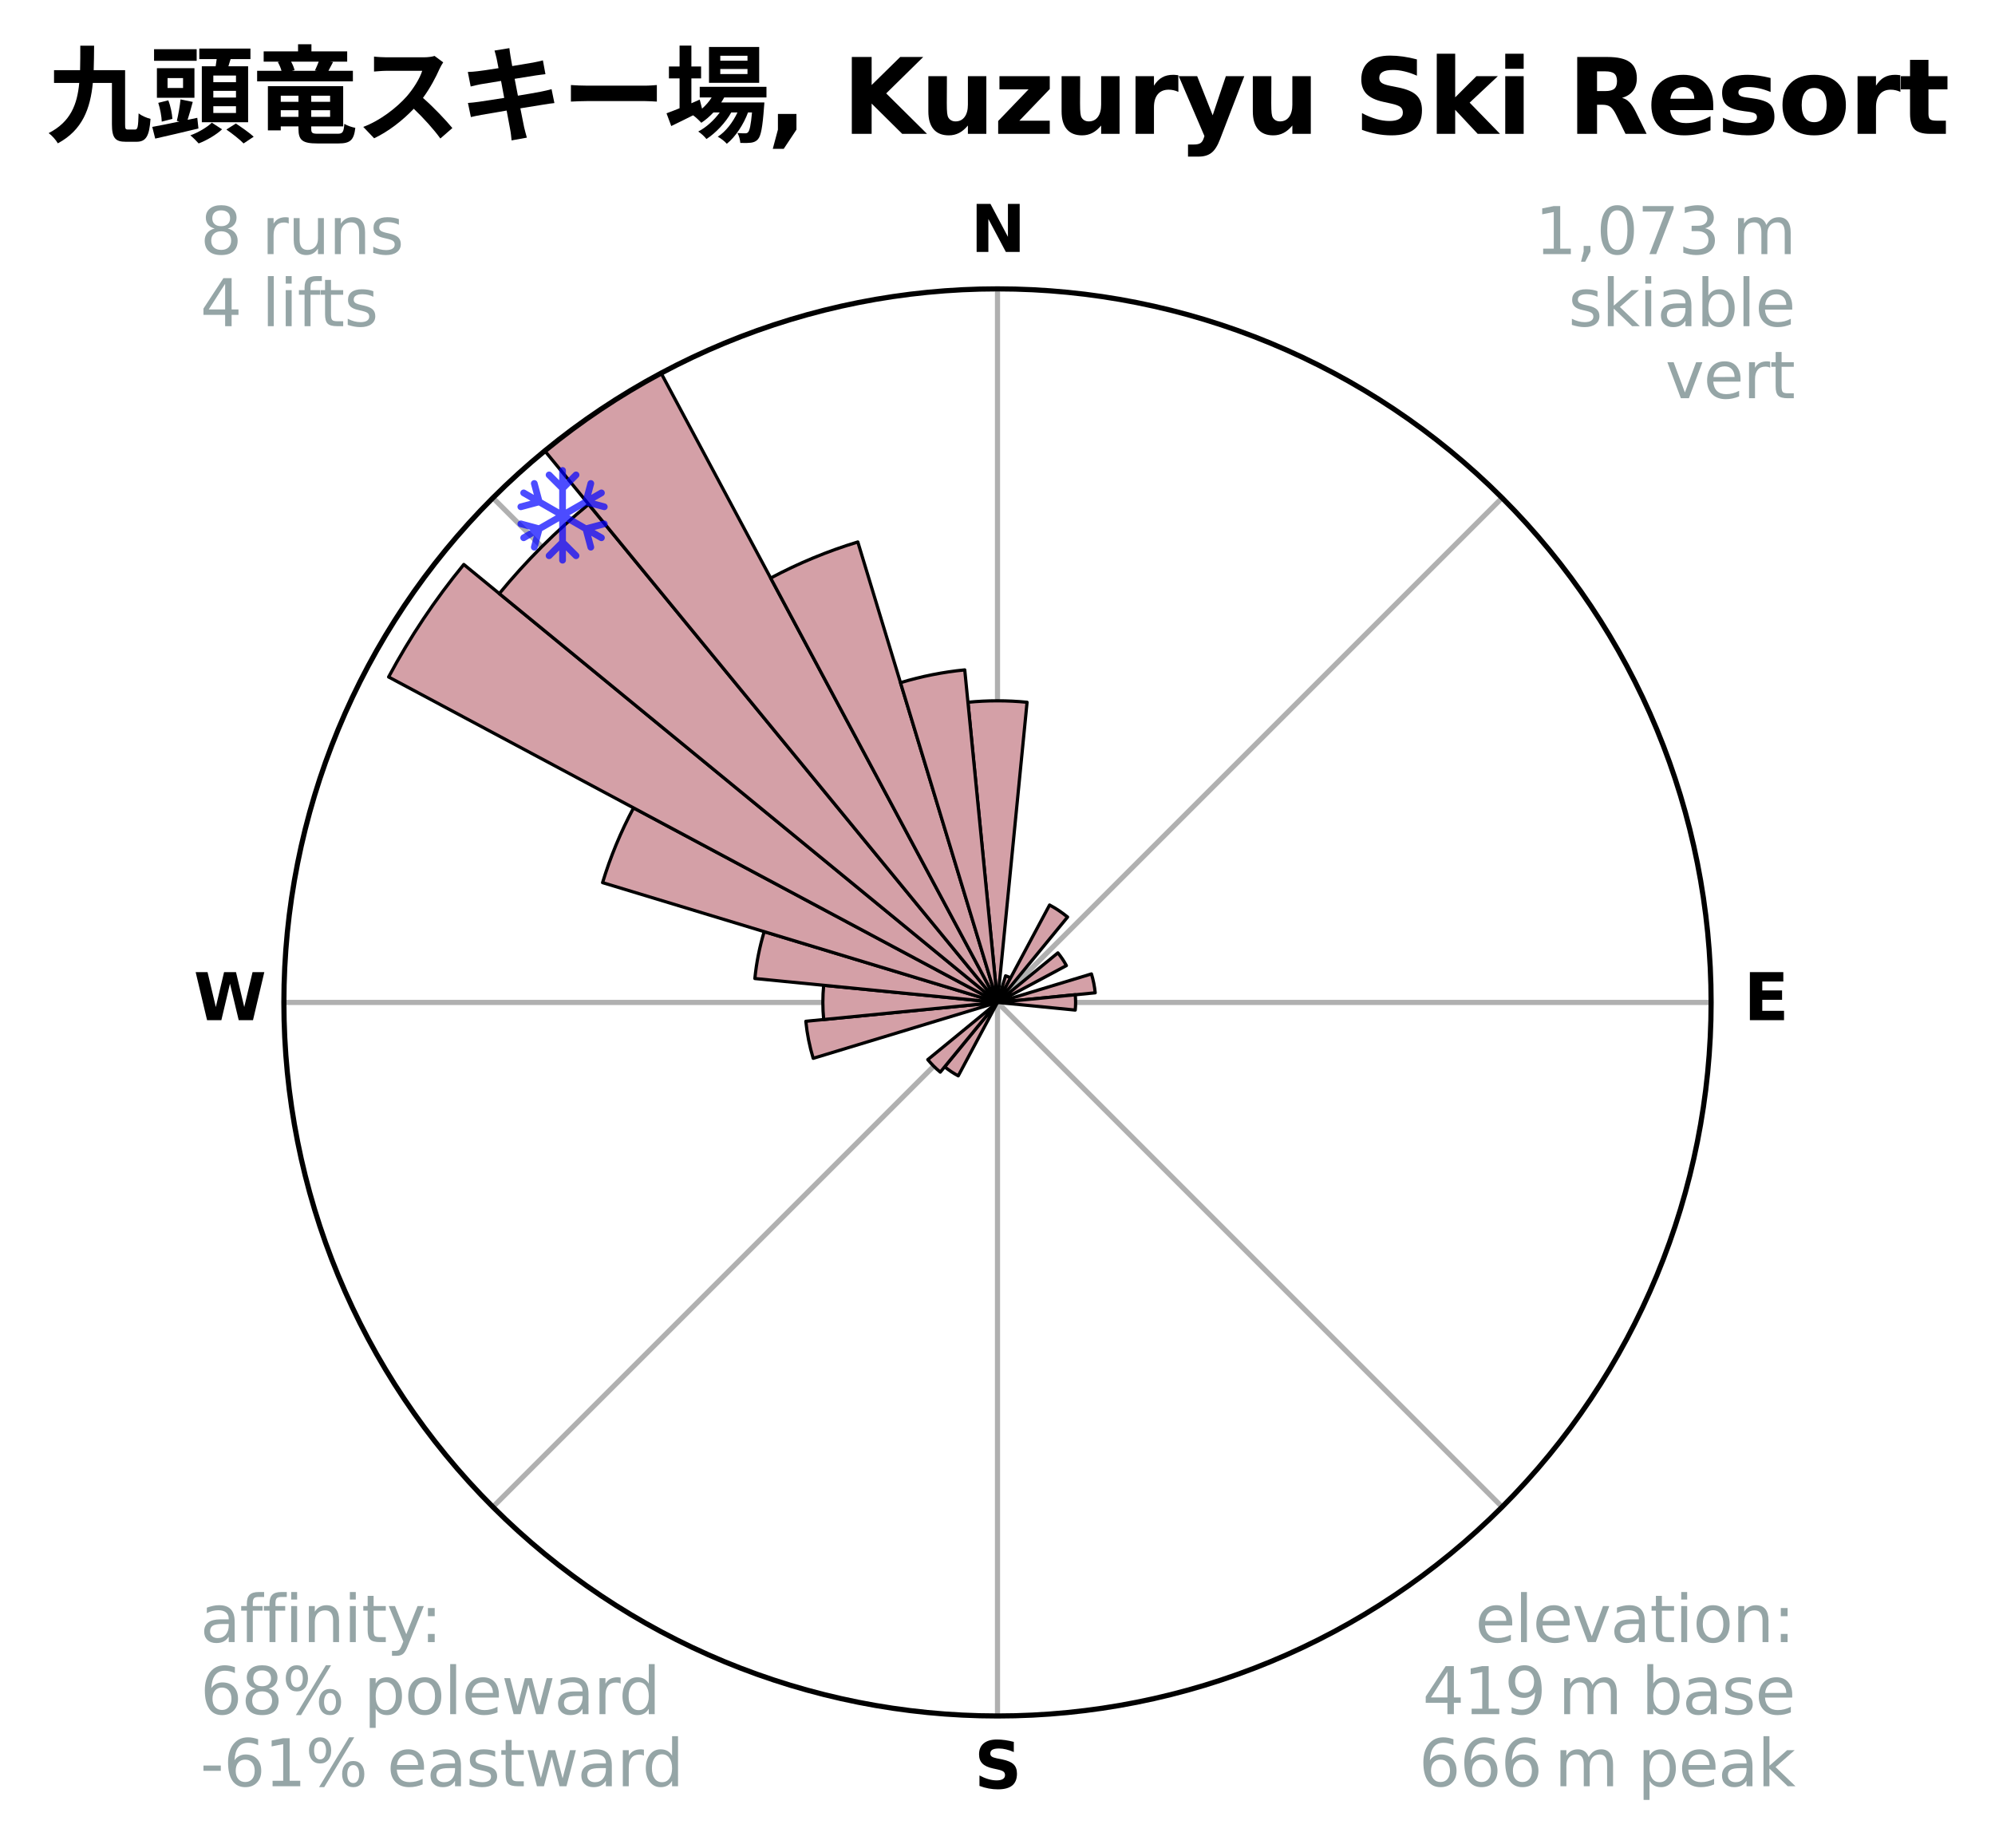 <?xml version="1.0" encoding="utf-8" standalone="no"?>
<!DOCTYPE svg PUBLIC "-//W3C//DTD SVG 1.1//EN"
  "http://www.w3.org/Graphics/SVG/1.1/DTD/svg11.dtd">
<svg xmlns:xlink="http://www.w3.org/1999/xlink" width="309.98pt" height="287.187pt" viewBox="0 0 309.98 287.187" xmlns="http://www.w3.org/2000/svg" version="1.1">
 <title>Ski Rose for 九頭竜スキー場, Kuzuryu Ski Resort</title>
 <defs>
  <style type="text/css">*{stroke-linejoin: round; stroke-linecap: butt}</style>
 </defs>
 <g id="figure_1">
  <g id="patch_1">
   <path d="M 0 287.187 
L 309.98 287.187 
L 309.98 0 
L 0 0 
z
" style="fill: #ffffff"/>
  </g>
  <g id="axes_1">
   <g id="patch_2">
    <path d="M 265.87 155.768 
C 265.87 141.207 263.002 126.788 257.43 113.336 
C 251.858 99.884 243.69 87.66 233.394 77.364 
C 223.098 67.068 210.874 58.9 197.422 53.328 
C 183.97 47.756 169.551 44.888 154.99 44.888 
C 140.429 44.888 126.01 47.756 112.558 53.328 
C 99.106 58.9 86.882 67.068 76.586 77.364 
C 66.29 87.66 58.122 99.884 52.55 113.336 
C 46.978 126.788 44.11 141.207 44.11 155.768 
C 44.11 170.329 46.978 184.748 52.55 198.2 
C 58.122 211.652 66.29 223.876 76.586 234.172 
C 86.882 244.468 99.106 252.636 112.558 258.208 
C 126.01 263.78 140.429 266.648 154.99 266.648 
C 169.551 266.648 183.97 263.78 197.422 258.208 
C 210.874 252.636 223.098 244.468 233.394 234.172 
C 243.69 223.876 251.858 211.652 257.43 198.2 
C 263.002 184.748 265.87 170.329 265.87 155.768 
M 154.99 155.768 
C 154.99 155.768 154.99 155.768 154.99 155.768 
C 154.99 155.768 154.99 155.768 154.99 155.768 
C 154.99 155.768 154.99 155.768 154.99 155.768 
C 154.99 155.768 154.99 155.768 154.99 155.768 
C 154.99 155.768 154.99 155.768 154.99 155.768 
C 154.99 155.768 154.99 155.768 154.99 155.768 
C 154.99 155.768 154.99 155.768 154.99 155.768 
C 154.99 155.768 154.99 155.768 154.99 155.768 
C 154.99 155.768 154.99 155.768 154.99 155.768 
C 154.99 155.768 154.99 155.768 154.99 155.768 
C 154.99 155.768 154.99 155.768 154.99 155.768 
C 154.99 155.768 154.99 155.768 154.99 155.768 
C 154.99 155.768 154.99 155.768 154.99 155.768 
C 154.99 155.768 154.99 155.768 154.99 155.768 
C 154.99 155.768 154.99 155.768 154.99 155.768 
C 154.99 155.768 154.99 155.768 154.99 155.768 
z
" style="fill: #ffffff"/>
   </g>
   <g id="matplotlib.axis_1">
    <g id="xtick_1">
     <g id="line2d_1">
      <path d="M 154.99 155.768 
L 154.99 44.888 
" clip-path="url(#p61e5fbc667)" style="fill: none; stroke: #b0b0b0; stroke-width: 0.8; stroke-linecap: square"/>
     </g>
     <g id="text_1">
      <!-- N -->
      <g transform="translate(150.806 39.147) scale(0.1 -0.1)">
       <defs>
        <path id="DejaVuSans-Bold-4e" d="M 588 4666 
L 1931 4666 
L 3628 1466 
L 3628 4666 
L 4769 4666 
L 4769 0 
L 3425 0 
L 1728 3200 
L 1728 0 
L 588 0 
L 588 4666 
z
" transform="scale(0.016)"/>
       </defs>
       <use xlink:href="#DejaVuSans-Bold-4e"/>
      </g>
     </g>
    </g>
    <g id="xtick_2">
     <g id="line2d_2">
      <path d="M 154.99 155.768 
L 233.394 77.364 
" clip-path="url(#p61e5fbc667)" style="fill: none; stroke: #b0b0b0; stroke-width: 0.8; stroke-linecap: square"/>
     </g>
    </g>
    <g id="xtick_3">
     <g id="line2d_3">
      <path d="M 154.99 155.768 
L 265.87 155.768 
" clip-path="url(#p61e5fbc667)" style="fill: none; stroke: #b0b0b0; stroke-width: 0.8; stroke-linecap: square"/>
     </g>
     <g id="text_2">
      <!-- E -->
      <g transform="translate(270.954 158.527) scale(0.1 -0.1)">
       <defs>
        <path id="DejaVuSans-Bold-45" d="M 588 4666 
L 3834 4666 
L 3834 3756 
L 1791 3756 
L 1791 2888 
L 3713 2888 
L 3713 1978 
L 1791 1978 
L 1791 909 
L 3903 909 
L 3903 0 
L 588 0 
L 588 4666 
z
" transform="scale(0.016)"/>
       </defs>
       <use xlink:href="#DejaVuSans-Bold-45"/>
      </g>
     </g>
    </g>
    <g id="xtick_4">
     <g id="line2d_4">
      <path d="M 154.99 155.768 
L 233.394 234.172 
" clip-path="url(#p61e5fbc667)" style="fill: none; stroke: #b0b0b0; stroke-width: 0.8; stroke-linecap: square"/>
     </g>
    </g>
    <g id="xtick_5">
     <g id="line2d_5">
      <path d="M 154.99 155.768 
L 154.99 266.648 
" clip-path="url(#p61e5fbc667)" style="fill: none; stroke: #b0b0b0; stroke-width: 0.8; stroke-linecap: square"/>
     </g>
     <g id="text_3">
      <!-- S -->
      <g transform="translate(151.389 277.907) scale(0.1 -0.1)">
       <defs>
        <path id="DejaVuSans-Bold-53" d="M 3834 4519 
L 3834 3531 
Q 3450 3703 3084 3790 
Q 2719 3878 2394 3878 
Q 1963 3878 1756 3759 
Q 1550 3641 1550 3391 
Q 1550 3203 1689 3098 
Q 1828 2994 2194 2919 
L 2706 2816 
Q 3484 2659 3812 2340 
Q 4141 2022 4141 1434 
Q 4141 663 3683 286 
Q 3225 -91 2284 -91 
Q 1841 -91 1394 -6 
Q 947 78 500 244 
L 500 1259 
Q 947 1022 1364 901 
Q 1781 781 2169 781 
Q 2563 781 2772 912 
Q 2981 1044 2981 1288 
Q 2981 1506 2839 1625 
Q 2697 1744 2272 1838 
L 1806 1941 
Q 1106 2091 782 2419 
Q 459 2747 459 3303 
Q 459 4000 909 4375 
Q 1359 4750 2203 4750 
Q 2588 4750 2994 4692 
Q 3400 4634 3834 4519 
z
" transform="scale(0.016)"/>
       </defs>
       <use xlink:href="#DejaVuSans-Bold-53"/>
      </g>
     </g>
    </g>
    <g id="xtick_6">
     <g id="line2d_6">
      <path d="M 154.99 155.768 
L 76.586 234.172 
" clip-path="url(#p61e5fbc667)" style="fill: none; stroke: #b0b0b0; stroke-width: 0.8; stroke-linecap: square"/>
     </g>
    </g>
    <g id="xtick_7">
     <g id="line2d_7">
      <path d="M 154.99 155.768 
L 44.11 155.768 
" clip-path="url(#p61e5fbc667)" style="fill: none; stroke: #b0b0b0; stroke-width: 0.8; stroke-linecap: square"/>
     </g>
     <g id="text_4">
      <!-- W -->
      <g transform="translate(30.095 158.527) scale(0.1 -0.1)">
       <defs>
        <path id="DejaVuSans-Bold-57" d="M 191 4666 
L 1344 4666 
L 2150 1275 
L 2950 4666 
L 4109 4666 
L 4909 1275 
L 5716 4666 
L 6859 4666 
L 5759 0 
L 4372 0 
L 3525 3547 
L 2688 0 
L 1300 0 
L 191 4666 
z
" transform="scale(0.016)"/>
       </defs>
       <use xlink:href="#DejaVuSans-Bold-57"/>
      </g>
     </g>
    </g>
    <g id="xtick_8">
     <g id="line2d_8">
      <path d="M 154.99 155.768 
L 76.586 77.364 
" clip-path="url(#p61e5fbc667)" style="fill: none; stroke: #b0b0b0; stroke-width: 0.8; stroke-linecap: square"/>
     </g>
    </g>
   </g>
   <g id="matplotlib.axis_2"/>
   <g id="patch_3">
    <path d="M 154.99 155.768 
C 154.99 155.768 154.99 155.768 154.99 155.768 
C 154.99 155.768 154.99 155.768 154.99 155.768 
L 159.584 109.127 
C 158.057 108.976 156.524 108.901 154.99 108.901 
C 153.456 108.901 151.923 108.976 150.396 109.127 
z
" clip-path="url(#p61e5fbc667)" style="fill: #d4a0a7; stroke: #000000; stroke-width: 0.5; stroke-linejoin: miter"/>
   </g>
   <g id="patch_4">
    <path d="M 154.99 155.768 
C 154.99 155.768 154.99 155.768 154.99 155.768 
C 154.99 155.768 154.99 155.768 154.99 155.768 
L 154.99 155.768 
C 154.99 155.768 154.99 155.768 154.99 155.768 
C 154.99 155.768 154.99 155.768 154.99 155.768 
z
" clip-path="url(#p61e5fbc667)" style="fill: #d4a0a7; stroke: #000000; stroke-width: 0.5; stroke-linejoin: miter"/>
   </g>
   <g id="patch_5">
    <path d="M 154.99 155.768 
C 154.99 155.768 154.99 155.768 154.99 155.768 
C 154.99 155.768 154.99 155.768 154.99 155.768 
L 157.026 151.959 
C 156.901 151.892 156.774 151.832 156.643 151.778 
C 156.512 151.723 156.379 151.676 156.244 151.635 
z
" clip-path="url(#p61e5fbc667)" style="fill: #d4a0a7; stroke: #000000; stroke-width: 0.5; stroke-linejoin: miter"/>
   </g>
   <g id="patch_6">
    <path d="M 154.99 155.768 
C 154.99 155.768 154.99 155.768 154.99 155.768 
C 154.99 155.768 154.99 155.768 154.99 155.768 
L 165.878 142.501 
C 165.444 142.144 164.992 141.81 164.525 141.497 
C 164.058 141.185 163.576 140.896 163.081 140.632 
z
" clip-path="url(#p61e5fbc667)" style="fill: #d4a0a7; stroke: #000000; stroke-width: 0.5; stroke-linejoin: miter"/>
   </g>
   <g id="patch_7">
    <path d="M 154.99 155.768 
C 154.99 155.768 154.99 155.768 154.99 155.768 
C 154.99 155.768 154.99 155.768 154.99 155.768 
L 154.99 155.768 
C 154.99 155.768 154.99 155.768 154.99 155.768 
C 154.99 155.768 154.99 155.768 154.99 155.768 
z
" clip-path="url(#p61e5fbc667)" style="fill: #d4a0a7; stroke: #000000; stroke-width: 0.5; stroke-linejoin: miter"/>
   </g>
   <g id="patch_8">
    <path d="M 154.99 155.768 
C 154.99 155.768 154.99 155.768 154.99 155.768 
C 154.99 155.768 154.99 155.768 154.99 155.768 
L 165.693 150.047 
C 165.506 149.697 165.301 149.356 165.081 149.026 
C 164.86 148.695 164.623 148.376 164.371 148.069 
z
" clip-path="url(#p61e5fbc667)" style="fill: #d4a0a7; stroke: #000000; stroke-width: 0.5; stroke-linejoin: miter"/>
   </g>
   <g id="patch_9">
    <path d="M 154.99 155.768 
C 154.99 155.768 154.99 155.768 154.99 155.768 
C 154.99 155.768 154.99 155.768 154.99 155.768 
L 154.99 155.768 
C 154.99 155.768 154.99 155.768 154.99 155.768 
C 154.99 155.768 154.99 155.768 154.99 155.768 
z
" clip-path="url(#p61e5fbc667)" style="fill: #d4a0a7; stroke: #000000; stroke-width: 0.5; stroke-linejoin: miter"/>
   </g>
   <g id="patch_10">
    <path d="M 154.99 155.768 
C 154.99 155.768 154.99 155.768 154.99 155.768 
C 154.99 155.768 154.99 155.768 154.99 155.768 
L 170.171 154.273 
C 170.122 153.776 170.049 153.282 169.952 152.792 
C 169.854 152.302 169.733 151.818 169.588 151.34 
z
" clip-path="url(#p61e5fbc667)" style="fill: #d4a0a7; stroke: #000000; stroke-width: 0.5; stroke-linejoin: miter"/>
   </g>
   <g id="patch_11">
    <path d="M 154.99 155.768 
C 154.99 155.768 154.99 155.768 154.99 155.768 
C 154.99 155.768 154.99 155.768 154.99 155.768 
L 167.068 156.958 
C 167.107 156.562 167.126 156.165 167.126 155.768 
C 167.126 155.371 167.107 154.974 167.068 154.578 
z
" clip-path="url(#p61e5fbc667)" style="fill: #d4a0a7; stroke: #000000; stroke-width: 0.5; stroke-linejoin: miter"/>
   </g>
   <g id="patch_12">
    <path d="M 154.99 155.768 
C 154.99 155.768 154.99 155.768 154.99 155.768 
C 154.99 155.768 154.99 155.768 154.99 155.768 
L 154.99 155.768 
C 154.99 155.768 154.99 155.768 154.99 155.768 
C 154.99 155.768 154.99 155.768 154.99 155.768 
z
" clip-path="url(#p61e5fbc667)" style="fill: #d4a0a7; stroke: #000000; stroke-width: 0.5; stroke-linejoin: miter"/>
   </g>
   <g id="patch_13">
    <path d="M 154.99 155.768 
C 154.99 155.768 154.99 155.768 154.99 155.768 
C 154.99 155.768 154.99 155.768 154.99 155.768 
L 154.99 155.768 
C 154.99 155.768 154.99 155.768 154.99 155.768 
C 154.99 155.768 154.99 155.768 154.99 155.768 
z
" clip-path="url(#p61e5fbc667)" style="fill: #d4a0a7; stroke: #000000; stroke-width: 0.5; stroke-linejoin: miter"/>
   </g>
   <g id="patch_14">
    <path d="M 154.99 155.768 
C 154.99 155.768 154.99 155.768 154.99 155.768 
C 154.99 155.768 154.99 155.768 154.99 155.768 
L 154.99 155.768 
C 154.99 155.768 154.99 155.768 154.99 155.768 
C 154.99 155.768 154.99 155.768 154.99 155.768 
z
" clip-path="url(#p61e5fbc667)" style="fill: #d4a0a7; stroke: #000000; stroke-width: 0.5; stroke-linejoin: miter"/>
   </g>
   <g id="patch_15">
    <path d="M 154.99 155.768 
C 154.99 155.768 154.99 155.768 154.99 155.768 
C 154.99 155.768 154.99 155.768 154.99 155.768 
L 154.99 155.768 
C 154.99 155.768 154.99 155.768 154.99 155.768 
C 154.99 155.768 154.99 155.768 154.99 155.768 
z
" clip-path="url(#p61e5fbc667)" style="fill: #d4a0a7; stroke: #000000; stroke-width: 0.5; stroke-linejoin: miter"/>
   </g>
   <g id="patch_16">
    <path d="M 154.99 155.768 
C 154.99 155.768 154.99 155.768 154.99 155.768 
C 154.99 155.768 154.99 155.768 154.99 155.768 
L 154.99 155.768 
C 154.99 155.768 154.99 155.768 154.99 155.768 
C 154.99 155.768 154.99 155.768 154.99 155.768 
z
" clip-path="url(#p61e5fbc667)" style="fill: #d4a0a7; stroke: #000000; stroke-width: 0.5; stroke-linejoin: miter"/>
   </g>
   <g id="patch_17">
    <path d="M 154.99 155.768 
C 154.99 155.768 154.99 155.768 154.99 155.768 
C 154.99 155.768 154.99 155.768 154.99 155.768 
L 154.99 155.768 
C 154.99 155.768 154.99 155.768 154.99 155.768 
C 154.99 155.768 154.99 155.768 154.99 155.768 
z
" clip-path="url(#p61e5fbc667)" style="fill: #d4a0a7; stroke: #000000; stroke-width: 0.5; stroke-linejoin: miter"/>
   </g>
   <g id="patch_18">
    <path d="M 154.99 155.768 
C 154.99 155.768 154.99 155.768 154.99 155.768 
C 154.99 155.768 154.99 155.768 154.99 155.768 
L 154.99 155.768 
C 154.99 155.768 154.99 155.768 154.99 155.768 
C 154.99 155.768 154.99 155.768 154.99 155.768 
z
" clip-path="url(#p61e5fbc667)" style="fill: #d4a0a7; stroke: #000000; stroke-width: 0.5; stroke-linejoin: miter"/>
   </g>
   <g id="patch_19">
    <path d="M 154.99 155.768 
C 154.99 155.768 154.99 155.768 154.99 155.768 
C 154.99 155.768 154.99 155.768 154.99 155.768 
L 154.99 155.768 
C 154.99 155.768 154.99 155.768 154.99 155.768 
C 154.99 155.768 154.99 155.768 154.99 155.768 
z
" clip-path="url(#p61e5fbc667)" style="fill: #d4a0a7; stroke: #000000; stroke-width: 0.5; stroke-linejoin: miter"/>
   </g>
   <g id="patch_20">
    <path d="M 154.99 155.768 
C 154.99 155.768 154.99 155.768 154.99 155.768 
C 154.99 155.768 154.99 155.768 154.99 155.768 
L 154.99 155.768 
C 154.99 155.768 154.99 155.768 154.99 155.768 
C 154.99 155.768 154.99 155.768 154.99 155.768 
z
" clip-path="url(#p61e5fbc667)" style="fill: #d4a0a7; stroke: #000000; stroke-width: 0.5; stroke-linejoin: miter"/>
   </g>
   <g id="patch_21">
    <path d="M 154.99 155.768 
C 154.99 155.768 154.99 155.768 154.99 155.768 
C 154.99 155.768 154.99 155.768 154.99 155.768 
L 154.99 155.768 
C 154.99 155.768 154.99 155.768 154.99 155.768 
C 154.99 155.768 154.99 155.768 154.99 155.768 
z
" clip-path="url(#p61e5fbc667)" style="fill: #d4a0a7; stroke: #000000; stroke-width: 0.5; stroke-linejoin: miter"/>
   </g>
   <g id="patch_22">
    <path d="M 154.99 155.768 
C 154.99 155.768 154.99 155.768 154.99 155.768 
C 154.99 155.768 154.99 155.768 154.99 155.768 
L 146.782 165.77 
C 147.109 166.039 147.449 166.291 147.802 166.526 
C 148.154 166.762 148.517 166.979 148.891 167.179 
z
" clip-path="url(#p61e5fbc667)" style="fill: #d4a0a7; stroke: #000000; stroke-width: 0.5; stroke-linejoin: miter"/>
   </g>
   <g id="patch_23">
    <path d="M 154.99 155.768 
C 154.99 155.768 154.99 155.768 154.99 155.768 
C 154.99 155.768 154.99 155.768 154.99 155.768 
L 144.157 164.658 
C 144.448 165.013 144.757 165.353 145.081 165.677 
C 145.405 166.001 145.745 166.31 146.1 166.601 
z
" clip-path="url(#p61e5fbc667)" style="fill: #d4a0a7; stroke: #000000; stroke-width: 0.5; stroke-linejoin: miter"/>
   </g>
   <g id="patch_24">
    <path d="M 154.99 155.768 
C 154.99 155.768 154.99 155.768 154.99 155.768 
C 154.99 155.768 154.99 155.768 154.99 155.768 
L 154.99 155.768 
C 154.99 155.768 154.99 155.768 154.99 155.768 
C 154.99 155.768 154.99 155.768 154.99 155.768 
z
" clip-path="url(#p61e5fbc667)" style="fill: #d4a0a7; stroke: #000000; stroke-width: 0.5; stroke-linejoin: miter"/>
   </g>
   <g id="patch_25">
    <path d="M 154.99 155.768 
C 154.99 155.768 154.99 155.768 154.99 155.768 
C 154.99 155.768 154.99 155.768 154.99 155.768 
L 154.99 155.768 
C 154.99 155.768 154.99 155.768 154.99 155.768 
C 154.99 155.768 154.99 155.768 154.99 155.768 
z
" clip-path="url(#p61e5fbc667)" style="fill: #d4a0a7; stroke: #000000; stroke-width: 0.5; stroke-linejoin: miter"/>
   </g>
   <g id="patch_26">
    <path d="M 154.99 155.768 
C 154.99 155.768 154.99 155.768 154.99 155.768 
C 154.99 155.768 154.99 155.768 154.99 155.768 
L 125.209 158.701 
C 125.305 159.676 125.449 160.645 125.64 161.606 
C 125.831 162.567 126.069 163.517 126.354 164.455 
z
" clip-path="url(#p61e5fbc667)" style="fill: #d4a0a7; stroke: #000000; stroke-width: 0.5; stroke-linejoin: miter"/>
   </g>
   <g id="patch_27">
    <path d="M 154.99 155.768 
C 154.99 155.768 154.99 155.768 154.99 155.768 
C 154.99 155.768 154.99 155.768 154.99 155.768 
L 127.984 153.108 
C 127.896 153.992 127.853 154.88 127.853 155.768 
C 127.853 156.656 127.896 157.544 127.984 158.428 
z
" clip-path="url(#p61e5fbc667)" style="fill: #d4a0a7; stroke: #000000; stroke-width: 0.5; stroke-linejoin: miter"/>
   </g>
   <g id="patch_28">
    <path d="M 154.99 155.768 
C 154.99 155.768 154.99 155.768 154.99 155.768 
C 154.99 155.768 154.99 155.768 154.99 155.768 
L 118.739 144.771 
C 118.379 145.958 118.078 147.161 117.836 148.378 
C 117.594 149.594 117.412 150.821 117.29 152.055 
z
" clip-path="url(#p61e5fbc667)" style="fill: #d4a0a7; stroke: #000000; stroke-width: 0.5; stroke-linejoin: miter"/>
   </g>
   <g id="patch_29">
    <path d="M 154.99 155.768 
C 154.99 155.768 154.99 155.768 154.99 155.768 
C 154.99 155.768 154.99 155.768 154.99 155.768 
L 98.439 125.541 
C 97.45 127.392 96.552 129.29 95.748 131.229 
C 94.945 133.168 94.238 135.146 93.628 137.154 
z
" clip-path="url(#p61e5fbc667)" style="fill: #d4a0a7; stroke: #000000; stroke-width: 0.5; stroke-linejoin: miter"/>
   </g>
   <g id="patch_30">
    <path d="M 154.99 155.768 
C 154.99 155.768 154.99 155.768 154.99 155.768 
C 154.99 155.768 154.99 155.768 154.99 155.768 
L 72.065 87.714 
C 69.838 90.428 67.745 93.25 65.794 96.169 
C 63.844 99.089 62.037 102.102 60.382 105.199 
z
" clip-path="url(#p61e5fbc667)" style="fill: #d4a0a7; stroke: #000000; stroke-width: 0.5; stroke-linejoin: miter"/>
   </g>
   <g id="patch_31">
    <path d="M 154.99 155.768 
C 154.99 155.768 154.99 155.768 154.99 155.768 
C 154.99 155.768 154.99 155.768 154.99 155.768 
L 91.463 78.36 
C 88.929 80.439 86.499 82.642 84.182 84.96 
C 81.864 87.277 79.661 89.707 77.582 92.241 
z
" clip-path="url(#p61e5fbc667)" style="fill: #d4a0a7; stroke: #000000; stroke-width: 0.5; stroke-linejoin: miter"/>
   </g>
   <g id="patch_32">
    <path d="M 154.99 155.768 
C 154.99 155.768 154.99 155.768 154.99 155.768 
C 154.99 155.768 154.99 155.768 154.99 155.768 
L 102.722 57.981 
C 99.521 59.691 96.406 61.558 93.388 63.575 
C 90.371 65.591 87.454 67.754 84.648 70.057 
z
" clip-path="url(#p61e5fbc667)" style="fill: #d4a0a7; stroke: #000000; stroke-width: 0.5; stroke-linejoin: miter"/>
   </g>
   <g id="patch_33">
    <path d="M 154.99 155.768 
C 154.99 155.768 154.99 155.768 154.99 155.768 
C 154.99 155.768 154.99 155.768 154.99 155.768 
L 133.286 84.218 
C 130.944 84.929 128.638 85.754 126.377 86.69 
C 124.116 87.627 121.902 88.674 119.744 89.827 
z
" clip-path="url(#p61e5fbc667)" style="fill: #d4a0a7; stroke: #000000; stroke-width: 0.5; stroke-linejoin: miter"/>
   </g>
   <g id="patch_34">
    <path d="M 154.99 155.768 
C 154.99 155.768 154.99 155.768 154.99 155.768 
C 154.99 155.768 154.99 155.768 154.99 155.768 
L 149.901 104.097 
C 148.21 104.263 146.527 104.513 144.861 104.844 
C 143.194 105.176 141.544 105.589 139.918 106.083 
z
" clip-path="url(#p61e5fbc667)" style="fill: #d4a0a7; stroke: #000000; stroke-width: 0.5; stroke-linejoin: miter"/>
   </g>
   <g id="PathCollection_1">
    <defs>
     <path id="mbafa82dfbb" d="M 0.194 7.414 
L 0.194 7.414 
C 0.055 7.414 -0.078 7.359 -0.176 7.261 
C -0.274 7.163 -0.33 7.03 -0.33 6.891 
L -0.33 5.365 
L -1.528 6.564 
L -1.528 6.564 
C -1.577 6.613 -1.635 6.651 -1.698 6.678 
C -1.762 6.704 -1.83 6.718 -1.899 6.718 
C -1.968 6.718 -2.036 6.704 -2.1 6.678 
C -2.163 6.651 -2.221 6.613 -2.27 6.564 
L -2.27 6.564 
C -2.318 6.515 -2.357 6.458 -2.383 6.394 
C -2.41 6.33 -2.423 6.262 -2.423 6.193 
C -2.423 6.124 -2.41 6.056 -2.383 5.993 
C -2.357 5.929 -2.318 5.871 -2.27 5.823 
L -0.33 3.884 
L -0.33 0.821 
L -2.981 2.352 
L -3.692 5.001 
L -3.692 5.001 
C -3.728 5.135 -3.815 5.25 -3.935 5.319 
C -4.055 5.389 -4.198 5.408 -4.332 5.372 
L -4.332 5.372 
C -4.466 5.336 -4.581 5.249 -4.65 5.129 
C -4.719 5.009 -4.738 4.866 -4.703 4.732 
L -4.263 3.093 
L -5.586 3.856 
L -5.586 3.856 
C -5.645 3.89 -5.711 3.913 -5.779 3.922 
C -5.847 3.931 -5.916 3.926 -5.983 3.909 
C -6.049 3.891 -6.111 3.86 -6.166 3.818 
C -6.221 3.777 -6.266 3.724 -6.301 3.665 
L -6.301 3.665 
C -6.335 3.605 -6.358 3.54 -6.367 3.471 
C -6.375 3.403 -6.371 3.334 -6.353 3.267 
C -6.335 3.201 -6.304 3.139 -6.263 3.084 
C -6.221 3.03 -6.168 2.984 -6.109 2.95 
L -4.786 2.187 
L -6.425 1.747 
L -6.425 1.747 
C -6.559 1.711 -6.673 1.623 -6.743 1.503 
C -6.812 1.383 -6.831 1.24 -6.795 1.106 
L -6.795 1.106 
C -6.777 1.04 -6.747 0.978 -6.705 0.923 
C -6.663 0.869 -6.611 0.823 -6.551 0.789 
C -6.491 0.754 -6.426 0.732 -6.357 0.723 
C -6.289 0.715 -6.22 0.719 -6.154 0.737 
L -3.505 1.447 
L -0.852 -0.085 
L -3.504 -1.616 
L -6.154 -0.906 
L -6.154 -0.906 
C -6.22 -0.888 -6.289 -0.883 -6.358 -0.892 
C -6.426 -0.901 -6.492 -0.924 -6.551 -0.958 
C -6.611 -0.992 -6.663 -1.038 -6.705 -1.093 
C -6.747 -1.148 -6.778 -1.21 -6.795 -1.276 
L -6.795 -1.276 
C -6.831 -1.41 -6.812 -1.553 -6.743 -1.673 
C -6.673 -1.793 -6.559 -1.881 -6.425 -1.917 
L -4.786 -2.355 
L -6.109 -3.12 
L -6.109 -3.12 
C -6.229 -3.189 -6.316 -3.303 -6.352 -3.437 
C -6.388 -3.571 -6.37 -3.713 -6.301 -3.834 
L -6.301 -3.834 
C -6.266 -3.893 -6.221 -3.945 -6.166 -3.987 
C -6.112 -4.029 -6.049 -4.06 -5.983 -4.078 
C -5.917 -4.096 -5.847 -4.1 -5.779 -4.091 
C -5.711 -4.082 -5.645 -4.06 -5.586 -4.026 
L -4.263 -3.261 
L -4.703 -4.9 
L -4.703 -4.9 
C -4.738 -5.034 -4.719 -5.177 -4.65 -5.297 
C -4.581 -5.417 -4.466 -5.505 -4.332 -5.541 
L -4.332 -5.541 
C -4.198 -5.576 -4.056 -5.558 -3.936 -5.488 
C -3.816 -5.419 -3.728 -5.305 -3.692 -5.171 
L -2.982 -2.522 
L -0.329 -0.99 
L -0.329 -4.052 
L -2.269 -5.992 
L -2.269 -5.992 
C -2.318 -6.04 -2.357 -6.098 -2.383 -6.162 
C -2.41 -6.225 -2.423 -6.293 -2.423 -6.362 
C -2.423 -6.431 -2.41 -6.499 -2.383 -6.563 
C -2.357 -6.626 -2.318 -6.684 -2.269 -6.733 
L -2.269 -6.733 
C -2.221 -6.782 -2.163 -6.82 -2.1 -6.847 
C -2.036 -6.873 -1.968 -6.887 -1.899 -6.887 
C -1.83 -6.887 -1.762 -6.873 -1.698 -6.847 
C -1.635 -6.82 -1.577 -6.782 -1.528 -6.733 
L -0.329 -5.534 
L -0.329 -7.06 
L -0.329 -7.06 
C -0.329 -7.198 -0.274 -7.332 -0.176 -7.43 
C -0.078 -7.528 0.055 -7.583 0.194 -7.583 
L 0.194 -7.583 
C 0.332 -7.583 0.466 -7.528 0.564 -7.43 
C 0.662 -7.332 0.717 -7.198 0.717 -7.06 
L 0.717 -5.534 
L 1.916 -6.733 
L 1.916 -6.733 
C 1.964 -6.782 2.022 -6.82 2.086 -6.847 
C 2.149 -6.873 2.218 -6.887 2.286 -6.887 
C 2.355 -6.887 2.423 -6.873 2.487 -6.847 
C 2.551 -6.82 2.608 -6.782 2.657 -6.733 
L 2.657 -6.733 
C 2.706 -6.684 2.744 -6.626 2.771 -6.563 
C 2.797 -6.499 2.811 -6.431 2.811 -6.362 
C 2.811 -6.293 2.797 -6.225 2.771 -6.162 
C 2.744 -6.098 2.706 -6.04 2.657 -5.992 
L 0.717 -4.052 
L 0.717 -0.991 
L 3.369 -2.523 
L 4.079 -5.171 
L 4.079 -5.171 
C 4.115 -5.305 4.203 -5.419 4.323 -5.488 
C 4.443 -5.558 4.586 -5.576 4.72 -5.541 
L 4.72 -5.541 
C 4.854 -5.505 4.968 -5.417 5.038 -5.297 
C 5.107 -5.177 5.126 -5.034 5.09 -4.9 
L 4.65 -3.263 
L 5.973 -4.026 
L 5.973 -4.026 
C 6.033 -4.06 6.098 -4.082 6.167 -4.091 
C 6.235 -4.1 6.304 -4.096 6.37 -4.078 
C 6.437 -4.06 6.499 -4.029 6.554 -3.987 
C 6.608 -3.945 6.654 -3.893 6.688 -3.833 
L 6.688 -3.833 
C 6.757 -3.713 6.776 -3.571 6.74 -3.437 
C 6.704 -3.303 6.616 -3.189 6.496 -3.12 
L 5.173 -2.355 
L 6.812 -1.917 
L 6.812 -1.917 
C 6.946 -1.881 7.061 -1.793 7.13 -1.673 
C 7.2 -1.553 7.219 -1.41 7.183 -1.276 
L 7.183 -1.276 
C 7.165 -1.21 7.134 -1.147 7.093 -1.093 
C 7.051 -1.038 6.998 -0.992 6.939 -0.958 
C 6.879 -0.923 6.813 -0.901 6.745 -0.892 
C 6.677 -0.883 6.608 -0.888 6.541 -0.906 
L 3.891 -1.616 
L 1.239 -0.085 
L 3.893 1.447 
L 6.541 0.737 
L 6.541 0.737 
C 6.675 0.701 6.818 0.72 6.938 0.789 
C 7.058 0.859 7.145 0.973 7.181 1.106 
L 7.181 1.106 
C 7.217 1.24 7.198 1.383 7.129 1.503 
C 7.06 1.623 6.946 1.711 6.812 1.747 
L 5.173 2.187 
L 6.496 2.95 
L 6.496 2.95 
C 6.556 2.984 6.608 3.03 6.65 3.085 
C 6.691 3.139 6.722 3.201 6.74 3.268 
C 6.758 3.334 6.762 3.404 6.753 3.472 
C 6.744 3.54 6.721 3.606 6.687 3.665 
L 6.687 3.665 
C 6.617 3.785 6.503 3.872 6.369 3.908 
C 6.236 3.944 6.093 3.925 5.973 3.856 
L 4.65 3.091 
L 5.089 4.732 
L 5.089 4.732 
C 5.125 4.866 5.106 5.008 5.037 5.128 
C 4.967 5.248 4.853 5.336 4.72 5.372 
L 4.72 5.372 
C 4.586 5.408 4.443 5.389 4.323 5.319 
C 4.203 5.25 4.115 5.136 4.079 5.002 
L 3.368 2.352 
L 0.717 0.821 
L 0.717 3.884 
L 2.657 5.823 
L 2.657 5.823 
C 2.706 5.871 2.745 5.929 2.771 5.993 
C 2.797 6.056 2.811 6.125 2.811 6.193 
C 2.811 6.262 2.797 6.331 2.771 6.394 
C 2.745 6.458 2.706 6.515 2.657 6.564 
L 2.657 6.564 
C 2.608 6.613 2.551 6.652 2.487 6.678 
C 2.424 6.704 2.355 6.718 2.286 6.718 
C 2.218 6.718 2.149 6.704 2.086 6.678 
C 2.022 6.652 1.965 6.613 1.916 6.564 
L 0.717 5.365 
L 0.717 6.891 
L 0.717 6.891 
C 0.717 7.03 0.662 7.163 0.564 7.261 
C 0.466 7.359 0.333 7.414 0.194 7.414 
L 0.194 7.414 
z
"/>
    </defs>
    <g clip-path="url(#p61e5fbc667)">
     <use xlink:href="#mbafa82dfbb" x="87.216" y="80.163" style="fill: #0000ff; fill-opacity: 0.7"/>
    </g>
   </g>
   <g id="patch_35">
    <path d="M 154.99 44.888 
C 140.429 44.888 126.01 47.756 112.558 53.328 
C 99.106 58.9 86.882 67.068 76.586 77.364 
C 66.29 87.66 58.122 99.884 52.55 113.336 
C 46.978 126.788 44.11 141.207 44.11 155.768 
C 44.11 170.329 46.978 184.748 52.55 198.2 
C 58.122 211.652 66.29 223.876 76.586 234.172 
C 86.882 244.468 99.106 252.636 112.558 258.208 
C 126.01 263.78 140.429 266.648 154.99 266.648 
C 169.551 266.648 183.97 263.78 197.422 258.208 
C 210.874 252.636 223.098 244.468 233.394 234.172 
C 243.69 223.876 251.858 211.652 257.43 198.2 
C 263.002 184.748 265.87 170.329 265.87 155.768 
C 265.87 141.207 263.002 126.788 257.43 113.336 
C 251.858 99.884 243.69 87.66 233.394 77.364 
C 223.098 67.068 210.874 58.9 197.422 53.328 
C 183.97 47.756 169.551 44.888 154.99 44.888 
" style="fill: none; stroke: #000000; stroke-width: 0.8; stroke-linejoin: miter; stroke-linecap: square"/>
   </g>
   <g id="text_5">
    <!-- 8 runs -->
    <g style="fill: #95a5a6" transform="translate(31.112 39.488) scale(0.1 -0.1)">
     <defs>
      <path id="DejaVuSans-38" d="M 2034 2216 
Q 1584 2216 1326 1975 
Q 1069 1734 1069 1313 
Q 1069 891 1326 650 
Q 1584 409 2034 409 
Q 2484 409 2743 651 
Q 3003 894 3003 1313 
Q 3003 1734 2745 1975 
Q 2488 2216 2034 2216 
z
M 1403 2484 
Q 997 2584 770 2862 
Q 544 3141 544 3541 
Q 544 4100 942 4425 
Q 1341 4750 2034 4750 
Q 2731 4750 3128 4425 
Q 3525 4100 3525 3541 
Q 3525 3141 3298 2862 
Q 3072 2584 2669 2484 
Q 3125 2378 3379 2068 
Q 3634 1759 3634 1313 
Q 3634 634 3220 271 
Q 2806 -91 2034 -91 
Q 1263 -91 848 271 
Q 434 634 434 1313 
Q 434 1759 690 2068 
Q 947 2378 1403 2484 
z
M 1172 3481 
Q 1172 3119 1398 2916 
Q 1625 2713 2034 2713 
Q 2441 2713 2670 2916 
Q 2900 3119 2900 3481 
Q 2900 3844 2670 4047 
Q 2441 4250 2034 4250 
Q 1625 4250 1398 4047 
Q 1172 3844 1172 3481 
z
" transform="scale(0.016)"/>
      <path id="DejaVuSans-20" transform="scale(0.016)"/>
      <path id="DejaVuSans-72" d="M 2631 2963 
Q 2534 3019 2420 3045 
Q 2306 3072 2169 3072 
Q 1681 3072 1420 2755 
Q 1159 2438 1159 1844 
L 1159 0 
L 581 0 
L 581 3500 
L 1159 3500 
L 1159 2956 
Q 1341 3275 1631 3429 
Q 1922 3584 2338 3584 
Q 2397 3584 2469 3576 
Q 2541 3569 2628 3553 
L 2631 2963 
z
" transform="scale(0.016)"/>
      <path id="DejaVuSans-75" d="M 544 1381 
L 544 3500 
L 1119 3500 
L 1119 1403 
Q 1119 906 1312 657 
Q 1506 409 1894 409 
Q 2359 409 2629 706 
Q 2900 1003 2900 1516 
L 2900 3500 
L 3475 3500 
L 3475 0 
L 2900 0 
L 2900 538 
Q 2691 219 2414 64 
Q 2138 -91 1772 -91 
Q 1169 -91 856 284 
Q 544 659 544 1381 
z
M 1991 3584 
L 1991 3584 
z
" transform="scale(0.016)"/>
      <path id="DejaVuSans-6e" d="M 3513 2113 
L 3513 0 
L 2938 0 
L 2938 2094 
Q 2938 2591 2744 2837 
Q 2550 3084 2163 3084 
Q 1697 3084 1428 2787 
Q 1159 2491 1159 1978 
L 1159 0 
L 581 0 
L 581 3500 
L 1159 3500 
L 1159 2956 
Q 1366 3272 1645 3428 
Q 1925 3584 2291 3584 
Q 2894 3584 3203 3211 
Q 3513 2838 3513 2113 
z
" transform="scale(0.016)"/>
      <path id="DejaVuSans-73" d="M 2834 3397 
L 2834 2853 
Q 2591 2978 2328 3040 
Q 2066 3103 1784 3103 
Q 1356 3103 1142 2972 
Q 928 2841 928 2578 
Q 928 2378 1081 2264 
Q 1234 2150 1697 2047 
L 1894 2003 
Q 2506 1872 2764 1633 
Q 3022 1394 3022 966 
Q 3022 478 2636 193 
Q 2250 -91 1575 -91 
Q 1294 -91 989 -36 
Q 684 19 347 128 
L 347 722 
Q 666 556 975 473 
Q 1284 391 1588 391 
Q 1994 391 2212 530 
Q 2431 669 2431 922 
Q 2431 1156 2273 1281 
Q 2116 1406 1581 1522 
L 1381 1569 
Q 847 1681 609 1914 
Q 372 2147 372 2553 
Q 372 3047 722 3315 
Q 1072 3584 1716 3584 
Q 2034 3584 2315 3537 
Q 2597 3491 2834 3397 
z
" transform="scale(0.016)"/>
     </defs>
     <use xlink:href="#DejaVuSans-38"/>
     <use xlink:href="#DejaVuSans-20" x="63.623"/>
     <use xlink:href="#DejaVuSans-72" x="95.41"/>
     <use xlink:href="#DejaVuSans-75" x="136.523"/>
     <use xlink:href="#DejaVuSans-6e" x="199.902"/>
     <use xlink:href="#DejaVuSans-73" x="263.281"/>
    </g>
    <!-- 4 lifts -->
    <g style="fill: #95a5a6" transform="translate(31.112 50.686) scale(0.1 -0.1)">
     <defs>
      <path id="DejaVuSans-34" d="M 2419 4116 
L 825 1625 
L 2419 1625 
L 2419 4116 
z
M 2253 4666 
L 3047 4666 
L 3047 1625 
L 3713 1625 
L 3713 1100 
L 3047 1100 
L 3047 0 
L 2419 0 
L 2419 1100 
L 313 1100 
L 313 1709 
L 2253 4666 
z
" transform="scale(0.016)"/>
      <path id="DejaVuSans-6c" d="M 603 4863 
L 1178 4863 
L 1178 0 
L 603 0 
L 603 4863 
z
" transform="scale(0.016)"/>
      <path id="DejaVuSans-69" d="M 603 3500 
L 1178 3500 
L 1178 0 
L 603 0 
L 603 3500 
z
M 603 4863 
L 1178 4863 
L 1178 4134 
L 603 4134 
L 603 4863 
z
" transform="scale(0.016)"/>
      <path id="DejaVuSans-66" d="M 2375 4863 
L 2375 4384 
L 1825 4384 
Q 1516 4384 1395 4259 
Q 1275 4134 1275 3809 
L 1275 3500 
L 2222 3500 
L 2222 3053 
L 1275 3053 
L 1275 0 
L 697 0 
L 697 3053 
L 147 3053 
L 147 3500 
L 697 3500 
L 697 3744 
Q 697 4328 969 4595 
Q 1241 4863 1831 4863 
L 2375 4863 
z
" transform="scale(0.016)"/>
      <path id="DejaVuSans-74" d="M 1172 4494 
L 1172 3500 
L 2356 3500 
L 2356 3053 
L 1172 3053 
L 1172 1153 
Q 1172 725 1289 603 
Q 1406 481 1766 481 
L 2356 481 
L 2356 0 
L 1766 0 
Q 1100 0 847 248 
Q 594 497 594 1153 
L 594 3053 
L 172 3053 
L 172 3500 
L 594 3500 
L 594 4494 
L 1172 4494 
z
" transform="scale(0.016)"/>
     </defs>
     <use xlink:href="#DejaVuSans-34"/>
     <use xlink:href="#DejaVuSans-20" x="63.623"/>
     <use xlink:href="#DejaVuSans-6c" x="95.41"/>
     <use xlink:href="#DejaVuSans-69" x="123.193"/>
     <use xlink:href="#DejaVuSans-66" x="150.977"/>
     <use xlink:href="#DejaVuSans-74" x="184.432"/>
     <use xlink:href="#DejaVuSans-73" x="223.641"/>
    </g>
   </g>
   <g id="text_6">
    <!-- 1,073 m -->
    <g style="fill: #95a5a6" transform="translate(238.503 39.488) scale(0.1 -0.1)">
     <defs>
      <path id="DejaVuSans-31" d="M 794 531 
L 1825 531 
L 1825 4091 
L 703 3866 
L 703 4441 
L 1819 4666 
L 2450 4666 
L 2450 531 
L 3481 531 
L 3481 0 
L 794 0 
L 794 531 
z
" transform="scale(0.016)"/>
      <path id="DejaVuSans-2c" d="M 750 794 
L 1409 794 
L 1409 256 
L 897 -744 
L 494 -744 
L 750 256 
L 750 794 
z
" transform="scale(0.016)"/>
      <path id="DejaVuSans-30" d="M 2034 4250 
Q 1547 4250 1301 3770 
Q 1056 3291 1056 2328 
Q 1056 1369 1301 889 
Q 1547 409 2034 409 
Q 2525 409 2770 889 
Q 3016 1369 3016 2328 
Q 3016 3291 2770 3770 
Q 2525 4250 2034 4250 
z
M 2034 4750 
Q 2819 4750 3233 4129 
Q 3647 3509 3647 2328 
Q 3647 1150 3233 529 
Q 2819 -91 2034 -91 
Q 1250 -91 836 529 
Q 422 1150 422 2328 
Q 422 3509 836 4129 
Q 1250 4750 2034 4750 
z
" transform="scale(0.016)"/>
      <path id="DejaVuSans-37" d="M 525 4666 
L 3525 4666 
L 3525 4397 
L 1831 0 
L 1172 0 
L 2766 4134 
L 525 4134 
L 525 4666 
z
" transform="scale(0.016)"/>
      <path id="DejaVuSans-33" d="M 2597 2516 
Q 3050 2419 3304 2112 
Q 3559 1806 3559 1356 
Q 3559 666 3084 287 
Q 2609 -91 1734 -91 
Q 1441 -91 1130 -33 
Q 819 25 488 141 
L 488 750 
Q 750 597 1062 519 
Q 1375 441 1716 441 
Q 2309 441 2620 675 
Q 2931 909 2931 1356 
Q 2931 1769 2642 2001 
Q 2353 2234 1838 2234 
L 1294 2234 
L 1294 2753 
L 1863 2753 
Q 2328 2753 2575 2939 
Q 2822 3125 2822 3475 
Q 2822 3834 2567 4026 
Q 2313 4219 1838 4219 
Q 1578 4219 1281 4162 
Q 984 4106 628 3988 
L 628 4550 
Q 988 4650 1302 4700 
Q 1616 4750 1894 4750 
Q 2613 4750 3031 4423 
Q 3450 4097 3450 3541 
Q 3450 3153 3228 2886 
Q 3006 2619 2597 2516 
z
" transform="scale(0.016)"/>
      <path id="DejaVuSans-202f" transform="scale(0.016)"/>
      <path id="DejaVuSans-6d" d="M 3328 2828 
Q 3544 3216 3844 3400 
Q 4144 3584 4550 3584 
Q 5097 3584 5394 3201 
Q 5691 2819 5691 2113 
L 5691 0 
L 5113 0 
L 5113 2094 
Q 5113 2597 4934 2840 
Q 4756 3084 4391 3084 
Q 3944 3084 3684 2787 
Q 3425 2491 3425 1978 
L 3425 0 
L 2847 0 
L 2847 2094 
Q 2847 2600 2669 2842 
Q 2491 3084 2119 3084 
Q 1678 3084 1418 2786 
Q 1159 2488 1159 1978 
L 1159 0 
L 581 0 
L 581 3500 
L 1159 3500 
L 1159 2956 
Q 1356 3278 1631 3431 
Q 1906 3584 2284 3584 
Q 2666 3584 2933 3390 
Q 3200 3197 3328 2828 
z
" transform="scale(0.016)"/>
     </defs>
     <use xlink:href="#DejaVuSans-31"/>
     <use xlink:href="#DejaVuSans-2c" x="63.623"/>
     <use xlink:href="#DejaVuSans-30" x="95.41"/>
     <use xlink:href="#DejaVuSans-37" x="159.033"/>
     <use xlink:href="#DejaVuSans-33" x="222.656"/>
     <use xlink:href="#DejaVuSans-202f" x="286.279"/>
     <use xlink:href="#DejaVuSans-6d" x="306.25"/>
    </g>
    <!-- skiable -->
    <g style="fill: #95a5a6" transform="translate(243.682 50.686) scale(0.1 -0.1)">
     <defs>
      <path id="DejaVuSans-6b" d="M 581 4863 
L 1159 4863 
L 1159 1991 
L 2875 3500 
L 3609 3500 
L 1753 1863 
L 3688 0 
L 2938 0 
L 1159 1709 
L 1159 0 
L 581 0 
L 581 4863 
z
" transform="scale(0.016)"/>
      <path id="DejaVuSans-61" d="M 2194 1759 
Q 1497 1759 1228 1600 
Q 959 1441 959 1056 
Q 959 750 1161 570 
Q 1363 391 1709 391 
Q 2188 391 2477 730 
Q 2766 1069 2766 1631 
L 2766 1759 
L 2194 1759 
z
M 3341 1997 
L 3341 0 
L 2766 0 
L 2766 531 
Q 2569 213 2275 61 
Q 1981 -91 1556 -91 
Q 1019 -91 701 211 
Q 384 513 384 1019 
Q 384 1609 779 1909 
Q 1175 2209 1959 2209 
L 2766 2209 
L 2766 2266 
Q 2766 2663 2505 2880 
Q 2244 3097 1772 3097 
Q 1472 3097 1187 3025 
Q 903 2953 641 2809 
L 641 3341 
Q 956 3463 1253 3523 
Q 1550 3584 1831 3584 
Q 2591 3584 2966 3190 
Q 3341 2797 3341 1997 
z
" transform="scale(0.016)"/>
      <path id="DejaVuSans-62" d="M 3116 1747 
Q 3116 2381 2855 2742 
Q 2594 3103 2138 3103 
Q 1681 3103 1420 2742 
Q 1159 2381 1159 1747 
Q 1159 1113 1420 752 
Q 1681 391 2138 391 
Q 2594 391 2855 752 
Q 3116 1113 3116 1747 
z
M 1159 2969 
Q 1341 3281 1617 3432 
Q 1894 3584 2278 3584 
Q 2916 3584 3314 3078 
Q 3713 2572 3713 1747 
Q 3713 922 3314 415 
Q 2916 -91 2278 -91 
Q 1894 -91 1617 61 
Q 1341 213 1159 525 
L 1159 0 
L 581 0 
L 581 4863 
L 1159 4863 
L 1159 2969 
z
" transform="scale(0.016)"/>
      <path id="DejaVuSans-65" d="M 3597 1894 
L 3597 1613 
L 953 1613 
Q 991 1019 1311 708 
Q 1631 397 2203 397 
Q 2534 397 2845 478 
Q 3156 559 3463 722 
L 3463 178 
Q 3153 47 2828 -22 
Q 2503 -91 2169 -91 
Q 1331 -91 842 396 
Q 353 884 353 1716 
Q 353 2575 817 3079 
Q 1281 3584 2069 3584 
Q 2775 3584 3186 3129 
Q 3597 2675 3597 1894 
z
M 3022 2063 
Q 3016 2534 2758 2815 
Q 2500 3097 2075 3097 
Q 1594 3097 1305 2825 
Q 1016 2553 972 2059 
L 3022 2063 
z
" transform="scale(0.016)"/>
     </defs>
     <use xlink:href="#DejaVuSans-73"/>
     <use xlink:href="#DejaVuSans-6b" x="52.1"/>
     <use xlink:href="#DejaVuSans-69" x="110.01"/>
     <use xlink:href="#DejaVuSans-61" x="137.793"/>
     <use xlink:href="#DejaVuSans-62" x="199.072"/>
     <use xlink:href="#DejaVuSans-6c" x="262.549"/>
     <use xlink:href="#DejaVuSans-65" x="290.332"/>
    </g>
    <!-- vert -->
    <g style="fill: #95a5a6" transform="translate(258.765 61.884) scale(0.1 -0.1)">
     <defs>
      <path id="DejaVuSans-76" d="M 191 3500 
L 800 3500 
L 1894 563 
L 2988 3500 
L 3597 3500 
L 2284 0 
L 1503 0 
L 191 3500 
z
" transform="scale(0.016)"/>
     </defs>
     <use xlink:href="#DejaVuSans-76"/>
     <use xlink:href="#DejaVuSans-65" x="59.18"/>
     <use xlink:href="#DejaVuSans-72" x="120.703"/>
     <use xlink:href="#DejaVuSans-74" x="161.816"/>
    </g>
   </g>
   <g id="text_7">
    <!-- affinity: -->
    <g style="fill: #95a5a6" transform="translate(31.112 255.171) scale(0.1 -0.1)">
     <defs>
      <path id="DejaVuSans-79" d="M 2059 -325 
Q 1816 -950 1584 -1140 
Q 1353 -1331 966 -1331 
L 506 -1331 
L 506 -850 
L 844 -850 
Q 1081 -850 1212 -737 
Q 1344 -625 1503 -206 
L 1606 56 
L 191 3500 
L 800 3500 
L 1894 763 
L 2988 3500 
L 3597 3500 
L 2059 -325 
z
" transform="scale(0.016)"/>
      <path id="DejaVuSans-3a" d="M 750 794 
L 1409 794 
L 1409 0 
L 750 0 
L 750 794 
z
M 750 3309 
L 1409 3309 
L 1409 2516 
L 750 2516 
L 750 3309 
z
" transform="scale(0.016)"/>
     </defs>
     <use xlink:href="#DejaVuSans-61"/>
     <use xlink:href="#DejaVuSans-66" x="61.279"/>
     <use xlink:href="#DejaVuSans-66" x="96.484"/>
     <use xlink:href="#DejaVuSans-69" x="131.689"/>
     <use xlink:href="#DejaVuSans-6e" x="159.473"/>
     <use xlink:href="#DejaVuSans-69" x="222.852"/>
     <use xlink:href="#DejaVuSans-74" x="250.635"/>
     <use xlink:href="#DejaVuSans-79" x="289.844"/>
     <use xlink:href="#DejaVuSans-3a" x="341.773"/>
    </g>
    <!-- 68% poleward -->
    <g style="fill: #95a5a6" transform="translate(31.112 266.369) scale(0.1 -0.1)">
     <defs>
      <path id="DejaVuSans-36" d="M 2113 2584 
Q 1688 2584 1439 2293 
Q 1191 2003 1191 1497 
Q 1191 994 1439 701 
Q 1688 409 2113 409 
Q 2538 409 2786 701 
Q 3034 994 3034 1497 
Q 3034 2003 2786 2293 
Q 2538 2584 2113 2584 
z
M 3366 4563 
L 3366 3988 
Q 3128 4100 2886 4159 
Q 2644 4219 2406 4219 
Q 1781 4219 1451 3797 
Q 1122 3375 1075 2522 
Q 1259 2794 1537 2939 
Q 1816 3084 2150 3084 
Q 2853 3084 3261 2657 
Q 3669 2231 3669 1497 
Q 3669 778 3244 343 
Q 2819 -91 2113 -91 
Q 1303 -91 875 529 
Q 447 1150 447 2328 
Q 447 3434 972 4092 
Q 1497 4750 2381 4750 
Q 2619 4750 2861 4703 
Q 3103 4656 3366 4563 
z
" transform="scale(0.016)"/>
      <path id="DejaVuSans-25" d="M 4653 2053 
Q 4381 2053 4226 1822 
Q 4072 1591 4072 1178 
Q 4072 772 4226 539 
Q 4381 306 4653 306 
Q 4919 306 5073 539 
Q 5228 772 5228 1178 
Q 5228 1588 5073 1820 
Q 4919 2053 4653 2053 
z
M 4653 2450 
Q 5147 2450 5437 2106 
Q 5728 1763 5728 1178 
Q 5728 594 5436 251 
Q 5144 -91 4653 -91 
Q 4153 -91 3862 251 
Q 3572 594 3572 1178 
Q 3572 1766 3864 2108 
Q 4156 2450 4653 2450 
z
M 1428 4353 
Q 1159 4353 1004 4120 
Q 850 3888 850 3481 
Q 850 3069 1003 2837 
Q 1156 2606 1428 2606 
Q 1700 2606 1854 2837 
Q 2009 3069 2009 3481 
Q 2009 3884 1853 4118 
Q 1697 4353 1428 4353 
z
M 4250 4750 
L 4750 4750 
L 1831 -91 
L 1331 -91 
L 4250 4750 
z
M 1428 4750 
Q 1922 4750 2215 4408 
Q 2509 4066 2509 3481 
Q 2509 2891 2217 2550 
Q 1925 2209 1428 2209 
Q 931 2209 642 2551 
Q 353 2894 353 3481 
Q 353 4063 643 4406 
Q 934 4750 1428 4750 
z
" transform="scale(0.016)"/>
      <path id="DejaVuSans-70" d="M 1159 525 
L 1159 -1331 
L 581 -1331 
L 581 3500 
L 1159 3500 
L 1159 2969 
Q 1341 3281 1617 3432 
Q 1894 3584 2278 3584 
Q 2916 3584 3314 3078 
Q 3713 2572 3713 1747 
Q 3713 922 3314 415 
Q 2916 -91 2278 -91 
Q 1894 -91 1617 61 
Q 1341 213 1159 525 
z
M 3116 1747 
Q 3116 2381 2855 2742 
Q 2594 3103 2138 3103 
Q 1681 3103 1420 2742 
Q 1159 2381 1159 1747 
Q 1159 1113 1420 752 
Q 1681 391 2138 391 
Q 2594 391 2855 752 
Q 3116 1113 3116 1747 
z
" transform="scale(0.016)"/>
      <path id="DejaVuSans-6f" d="M 1959 3097 
Q 1497 3097 1228 2736 
Q 959 2375 959 1747 
Q 959 1119 1226 758 
Q 1494 397 1959 397 
Q 2419 397 2687 759 
Q 2956 1122 2956 1747 
Q 2956 2369 2687 2733 
Q 2419 3097 1959 3097 
z
M 1959 3584 
Q 2709 3584 3137 3096 
Q 3566 2609 3566 1747 
Q 3566 888 3137 398 
Q 2709 -91 1959 -91 
Q 1206 -91 779 398 
Q 353 888 353 1747 
Q 353 2609 779 3096 
Q 1206 3584 1959 3584 
z
" transform="scale(0.016)"/>
      <path id="DejaVuSans-77" d="M 269 3500 
L 844 3500 
L 1563 769 
L 2278 3500 
L 2956 3500 
L 3675 769 
L 4391 3500 
L 4966 3500 
L 4050 0 
L 3372 0 
L 2619 2869 
L 1863 0 
L 1184 0 
L 269 3500 
z
" transform="scale(0.016)"/>
      <path id="DejaVuSans-64" d="M 2906 2969 
L 2906 4863 
L 3481 4863 
L 3481 0 
L 2906 0 
L 2906 525 
Q 2725 213 2448 61 
Q 2172 -91 1784 -91 
Q 1150 -91 751 415 
Q 353 922 353 1747 
Q 353 2572 751 3078 
Q 1150 3584 1784 3584 
Q 2172 3584 2448 3432 
Q 2725 3281 2906 2969 
z
M 947 1747 
Q 947 1113 1208 752 
Q 1469 391 1925 391 
Q 2381 391 2643 752 
Q 2906 1113 2906 1747 
Q 2906 2381 2643 2742 
Q 2381 3103 1925 3103 
Q 1469 3103 1208 2742 
Q 947 2381 947 1747 
z
" transform="scale(0.016)"/>
     </defs>
     <use xlink:href="#DejaVuSans-36"/>
     <use xlink:href="#DejaVuSans-38" x="63.623"/>
     <use xlink:href="#DejaVuSans-25" x="127.246"/>
     <use xlink:href="#DejaVuSans-20" x="222.266"/>
     <use xlink:href="#DejaVuSans-70" x="254.053"/>
     <use xlink:href="#DejaVuSans-6f" x="317.529"/>
     <use xlink:href="#DejaVuSans-6c" x="378.711"/>
     <use xlink:href="#DejaVuSans-65" x="406.494"/>
     <use xlink:href="#DejaVuSans-77" x="468.018"/>
     <use xlink:href="#DejaVuSans-61" x="549.805"/>
     <use xlink:href="#DejaVuSans-72" x="611.084"/>
     <use xlink:href="#DejaVuSans-64" x="650.447"/>
    </g>
    <!-- -61% eastward -->
    <g style="fill: #95a5a6" transform="translate(31.112 277.567) scale(0.1 -0.1)">
     <defs>
      <path id="DejaVuSans-2d" d="M 313 2009 
L 1997 2009 
L 1997 1497 
L 313 1497 
L 313 2009 
z
" transform="scale(0.016)"/>
     </defs>
     <use xlink:href="#DejaVuSans-2d"/>
     <use xlink:href="#DejaVuSans-36" x="36.084"/>
     <use xlink:href="#DejaVuSans-31" x="99.707"/>
     <use xlink:href="#DejaVuSans-25" x="163.33"/>
     <use xlink:href="#DejaVuSans-20" x="258.35"/>
     <use xlink:href="#DejaVuSans-65" x="290.137"/>
     <use xlink:href="#DejaVuSans-61" x="351.66"/>
     <use xlink:href="#DejaVuSans-73" x="412.939"/>
     <use xlink:href="#DejaVuSans-74" x="465.039"/>
     <use xlink:href="#DejaVuSans-77" x="504.248"/>
     <use xlink:href="#DejaVuSans-61" x="586.035"/>
     <use xlink:href="#DejaVuSans-72" x="647.314"/>
     <use xlink:href="#DejaVuSans-64" x="686.678"/>
    </g>
   </g>
   <g id="text_8">
    <!-- elevation: -->
    <g style="fill: #95a5a6" transform="translate(229.214 255.171) scale(0.1 -0.1)">
     <use xlink:href="#DejaVuSans-65"/>
     <use xlink:href="#DejaVuSans-6c" x="61.523"/>
     <use xlink:href="#DejaVuSans-65" x="89.307"/>
     <use xlink:href="#DejaVuSans-76" x="150.83"/>
     <use xlink:href="#DejaVuSans-61" x="210.01"/>
     <use xlink:href="#DejaVuSans-74" x="271.289"/>
     <use xlink:href="#DejaVuSans-69" x="310.498"/>
     <use xlink:href="#DejaVuSans-6f" x="338.281"/>
     <use xlink:href="#DejaVuSans-6e" x="399.463"/>
     <use xlink:href="#DejaVuSans-3a" x="462.842"/>
    </g>
    <!-- 419 m base -->
    <g style="fill: #95a5a6" transform="translate(221.026 266.369) scale(0.1 -0.1)">
     <defs>
      <path id="DejaVuSans-39" d="M 703 97 
L 703 672 
Q 941 559 1184 500 
Q 1428 441 1663 441 
Q 2288 441 2617 861 
Q 2947 1281 2994 2138 
Q 2813 1869 2534 1725 
Q 2256 1581 1919 1581 
Q 1219 1581 811 2004 
Q 403 2428 403 3163 
Q 403 3881 828 4315 
Q 1253 4750 1959 4750 
Q 2769 4750 3195 4129 
Q 3622 3509 3622 2328 
Q 3622 1225 3098 567 
Q 2575 -91 1691 -91 
Q 1453 -91 1209 -44 
Q 966 3 703 97 
z
M 1959 2075 
Q 2384 2075 2632 2365 
Q 2881 2656 2881 3163 
Q 2881 3666 2632 3958 
Q 2384 4250 1959 4250 
Q 1534 4250 1286 3958 
Q 1038 3666 1038 3163 
Q 1038 2656 1286 2365 
Q 1534 2075 1959 2075 
z
" transform="scale(0.016)"/>
     </defs>
     <use xlink:href="#DejaVuSans-34"/>
     <use xlink:href="#DejaVuSans-31" x="63.623"/>
     <use xlink:href="#DejaVuSans-39" x="127.246"/>
     <use xlink:href="#DejaVuSans-202f" x="190.869"/>
     <use xlink:href="#DejaVuSans-6d" x="210.84"/>
     <use xlink:href="#DejaVuSans-20" x="308.252"/>
     <use xlink:href="#DejaVuSans-62" x="340.039"/>
     <use xlink:href="#DejaVuSans-61" x="403.516"/>
     <use xlink:href="#DejaVuSans-73" x="464.795"/>
     <use xlink:href="#DejaVuSans-65" x="516.895"/>
    </g>
    <!-- 666 m peak -->
    <g style="fill: #95a5a6" transform="translate(220.445 277.567) scale(0.1 -0.1)">
     <use xlink:href="#DejaVuSans-36"/>
     <use xlink:href="#DejaVuSans-36" x="63.623"/>
     <use xlink:href="#DejaVuSans-36" x="127.246"/>
     <use xlink:href="#DejaVuSans-202f" x="190.869"/>
     <use xlink:href="#DejaVuSans-6d" x="210.84"/>
     <use xlink:href="#DejaVuSans-20" x="308.252"/>
     <use xlink:href="#DejaVuSans-70" x="340.039"/>
     <use xlink:href="#DejaVuSans-65" x="403.516"/>
     <use xlink:href="#DejaVuSans-61" x="465.039"/>
     <use xlink:href="#DejaVuSans-6b" x="526.318"/>
    </g>
   </g>
   <g id="text_9">
    <!-- 九頭竜スキー場, Kuzuryu Ski Resort -->
    <g transform="translate(7.2 20.8) scale(0.16 -0.16)">
     <defs>
      <path id="NotoSansCJKjp-Bold-4e5d" d="M 467 3866 
L 467 3091 
L 1997 3091 
C 1875 1773 1466 723 141 45 
C 339 -96 589 -378 698 -576 
C 2195 230 2669 1530 2822 3091 
L 3981 3091 
L 3981 582 
C 3981 -250 4186 -480 4819 -480 
C 4947 -480 5338 -480 5472 -480 
C 6054 -480 6253 -134 6323 909 
C 6106 960 5779 1101 5600 1242 
C 5574 435 5549 262 5389 262 
C 5312 262 5030 262 4960 262 
C 4800 262 4781 307 4781 576 
L 4781 3866 
L 2874 3866 
C 2893 4346 2893 4838 2899 5350 
L 2061 5350 
C 2061 4832 2061 4333 2048 3866 
L 467 3866 
z
" transform="scale(0.016)"/>
      <path id="NotoSansCJKjp-Bold-982d" d="M 288 5139 
L 288 4435 
L 2874 4435 
L 2874 5139 
L 288 5139 
z
M 1107 3386 
L 2048 3386 
L 2048 2784 
L 1107 2784 
L 1107 3386 
z
M 461 3987 
L 461 2189 
L 2739 2189 
L 2739 3987 
L 461 3987 
z
M 544 1882 
C 659 1523 749 1043 755 742 
L 1402 909 
C 1382 1216 1293 1683 1152 2035 
L 544 1882 
z
M 3885 2611 
L 5261 2611 
L 5261 2202 
L 3885 2202 
L 3885 2611 
z
M 3885 1677 
L 5261 1677 
L 5261 1267 
L 3885 1267 
L 3885 1677 
z
M 3885 3539 
L 5261 3539 
L 5261 3136 
L 3885 3136 
L 3885 3539 
z
M 3795 678 
C 3520 410 2970 77 2490 -90 
C 2656 -224 2880 -448 2995 -582 
C 3482 -397 4070 -51 4416 275 
L 3795 678 
z
M 4678 262 
C 5037 13 5504 -352 5722 -582 
L 6336 -173 
C 6086 58 5600 397 5254 627 
L 4678 262 
z
M 179 422 
L 358 -288 
C 1094 -122 2067 102 2982 326 
L 2912 973 
L 2323 851 
C 2426 1165 2534 1562 2637 1939 
L 1894 2093 
C 1856 1696 1760 1146 1670 787 
L 1824 749 
C 1203 621 621 499 179 422 
z
M 3187 4102 
L 3187 704 
L 5997 704 
L 5997 4102 
L 4800 4102 
L 4934 4538 
L 6138 4538 
L 6138 5178 
L 3034 5178 
L 3034 4538 
L 4090 4538 
L 4026 4102 
L 3187 4102 
z
" transform="scale(0.016)"/>
      <path id="NotoSansCJKjp-Bold-7adc" d="M 1549 4358 
C 1638 4205 1728 4000 1773 3827 
L 294 3827 
L 294 3187 
L 6106 3187 
L 6106 3827 
L 4621 3827 
L 4902 4358 
L 4704 4384 
L 5760 4384 
L 5760 5005 
L 3590 5005 
L 3590 5440 
L 2778 5440 
L 2778 5005 
L 691 5005 
L 691 4384 
L 1683 4384 
L 1549 4358 
z
M 4032 4384 
C 3974 4218 3878 4013 3802 3846 
L 3955 3827 
L 2394 3827 
L 2566 3866 
C 2534 4013 2451 4211 2355 4384 
L 4032 4384 
z
M 4723 1434 
L 4723 1030 
L 3578 1030 
L 3578 1434 
L 4723 1434 
z
M 4723 1946 
L 3578 1946 
L 3578 2317 
L 4723 2317 
L 4723 1946 
z
M 2803 1434 
L 2803 1030 
L 1728 1030 
L 1728 1434 
L 2803 1434 
z
M 2803 1946 
L 1728 1946 
L 1728 2317 
L 2803 2317 
L 2803 1946 
z
M 947 2893 
L 947 211 
L 1728 211 
L 1728 454 
L 2803 454 
L 2803 301 
C 2803 -390 3053 -582 3942 -582 
C 4128 -582 5043 -582 5242 -582 
C 5952 -582 6170 -371 6253 365 
C 6048 403 5760 499 5587 608 
C 5549 102 5485 6 5178 6 
C 4960 6 4186 6 4013 6 
C 3642 6 3578 45 3578 307 
L 3578 454 
L 5517 454 
L 5517 2893 
L 947 2893 
z
" transform="scale(0.016)"/>
      <path id="NotoSansCJKjp-Bold-30b9" d="M 5338 4339 
L 4813 4730 
C 4685 4685 4429 4646 4154 4646 
C 3866 4646 2227 4646 1894 4646 
C 1702 4646 1312 4666 1139 4691 
L 1139 3782 
C 1274 3789 1626 3827 1894 3827 
C 2170 3827 3802 3827 4064 3827 
C 3923 3373 3533 2739 3110 2259 
C 2509 1587 1517 806 486 422 
L 1146 -269 
C 2022 147 2874 813 3552 1523 
C 4154 947 4749 294 5165 -282 
L 5894 352 
C 5517 813 4742 1632 4109 2182 
C 4538 2765 4896 3443 5114 3942 
C 5171 4070 5286 4269 5338 4339 
z
" transform="scale(0.016)"/>
      <path id="NotoSansCJKjp-Bold-30ad" d="M 589 1875 
L 768 1018 
C 915 1056 1133 1101 1408 1152 
L 2938 1414 
L 3155 250 
C 3194 64 3213 -160 3238 -397 
L 4166 -230 
C 4109 -26 4045 205 4000 397 
L 3770 1549 
L 5158 1773 
C 5402 1811 5664 1856 5837 1869 
L 5664 2714 
C 5498 2662 5261 2611 5011 2560 
C 4723 2502 4198 2413 3622 2317 
L 3424 3341 
L 4704 3546 
C 4896 3571 5152 3610 5293 3622 
L 5139 4461 
C 4986 4416 4742 4365 4538 4326 
L 3277 4115 
L 3174 4704 
C 3142 4858 3123 5075 3104 5203 
L 2202 5056 
C 2246 4902 2291 4749 2330 4570 
L 2445 3987 
C 1894 3898 1402 3827 1178 3802 
C 979 3776 787 3763 582 3757 
L 755 2874 
C 973 2931 1139 2963 1344 3008 
L 2598 3213 
L 2790 2182 
L 1254 1946 
C 1050 1920 762 1882 589 1875 
z
" transform="scale(0.016)"/>
      <path id="NotoSansCJKjp-Bold-30fc" d="M 589 2963 
L 589 1958 
C 826 1971 1254 1990 1619 1990 
C 2368 1990 4480 1990 5056 1990 
C 5325 1990 5651 1965 5805 1958 
L 5805 2963 
C 5638 2950 5357 2925 5056 2925 
C 4480 2925 2374 2925 1619 2925 
C 1286 2925 819 2944 589 2963 
z
" transform="scale(0.016)"/>
      <path id="NotoSansCJKjp-Bold-5834" d="M 3405 3936 
L 5056 3936 
L 5056 3629 
L 3405 3629 
L 3405 3936 
z
M 3405 4742 
L 5056 4742 
L 5056 4442 
L 3405 4442 
L 3405 4742 
z
M 2720 5274 
L 2720 3098 
L 5766 3098 
L 5766 5274 
L 2720 5274 
z
M 141 1248 
L 429 474 
C 826 666 1286 890 1754 1126 
C 1907 1024 2144 794 2253 672 
C 2509 838 2758 1056 2989 1299 
L 3373 1299 
C 3027 826 2541 384 2067 141 
C 2246 26 2445 -160 2566 -314 
C 3123 45 3731 685 4070 1299 
L 4448 1299 
C 4173 710 3738 134 3251 -173 
C 3443 -275 3674 -454 3802 -602 
C 4320 -192 4826 582 5088 1299 
L 5331 1299 
C 5261 531 5184 198 5094 102 
C 5043 45 4992 32 4909 32 
C 4819 32 4653 32 4448 51 
C 4544 -109 4608 -371 4621 -550 
C 4883 -563 5120 -557 5267 -538 
C 5434 -512 5574 -467 5696 -320 
C 5869 -128 5971 390 6061 1638 
C 6074 1728 6080 1907 6080 1907 
L 3462 1907 
C 3526 2003 3584 2106 3642 2208 
L 6208 2208 
L 6208 2854 
L 2157 2854 
L 2157 2208 
L 2880 2208 
C 2726 1958 2522 1728 2298 1530 
L 2157 2080 
L 1651 1856 
L 1651 3366 
L 2240 3366 
L 2240 4090 
L 1651 4090 
L 1651 5357 
L 934 5357 
L 934 4090 
L 288 4090 
L 288 3366 
L 934 3366 
L 934 1555 
C 634 1434 358 1325 141 1248 
z
" transform="scale(0.016)"/>
      <path id="DejaVuSans-Bold-2c" d="M 653 1209 
L 1778 1209 
L 1778 256 
L 1006 -909 
L 341 -909 
L 653 256 
L 653 1209 
z
" transform="scale(0.016)"/>
      <path id="DejaVuSans-Bold-20" transform="scale(0.016)"/>
      <path id="DejaVuSans-Bold-4b" d="M 588 4666 
L 1791 4666 
L 1791 2963 
L 3525 4666 
L 4922 4666 
L 2675 2456 
L 5153 0 
L 3647 0 
L 1791 1838 
L 1791 0 
L 588 0 
L 588 4666 
z
" transform="scale(0.016)"/>
      <path id="DejaVuSans-Bold-75" d="M 500 1363 
L 500 3500 
L 1625 3500 
L 1625 3150 
Q 1625 2866 1622 2436 
Q 1619 2006 1619 1863 
Q 1619 1441 1641 1255 
Q 1663 1069 1716 984 
Q 1784 875 1895 815 
Q 2006 756 2150 756 
Q 2500 756 2700 1025 
Q 2900 1294 2900 1772 
L 2900 3500 
L 4019 3500 
L 4019 0 
L 2900 0 
L 2900 506 
Q 2647 200 2364 54 
Q 2081 -91 1741 -91 
Q 1134 -91 817 281 
Q 500 653 500 1363 
z
" transform="scale(0.016)"/>
      <path id="DejaVuSans-Bold-7a" d="M 366 3500 
L 3419 3500 
L 3419 2719 
L 1575 800 
L 3419 800 
L 3419 0 
L 288 0 
L 288 781 
L 2131 2700 
L 366 2700 
L 366 3500 
z
" transform="scale(0.016)"/>
      <path id="DejaVuSans-Bold-72" d="M 3138 2547 
Q 2991 2616 2845 2648 
Q 2700 2681 2553 2681 
Q 2122 2681 1889 2404 
Q 1656 2128 1656 1613 
L 1656 0 
L 538 0 
L 538 3500 
L 1656 3500 
L 1656 2925 
Q 1872 3269 2151 3426 
Q 2431 3584 2822 3584 
Q 2878 3584 2943 3579 
Q 3009 3575 3134 3559 
L 3138 2547 
z
" transform="scale(0.016)"/>
      <path id="DejaVuSans-Bold-79" d="M 78 3500 
L 1197 3500 
L 2138 1125 
L 2938 3500 
L 4056 3500 
L 2584 -331 
Q 2363 -916 2067 -1148 
Q 1772 -1381 1288 -1381 
L 641 -1381 
L 641 -647 
L 991 -647 
Q 1275 -647 1404 -556 
Q 1534 -466 1606 -231 
L 1638 -134 
L 78 3500 
z
" transform="scale(0.016)"/>
      <path id="DejaVuSans-Bold-6b" d="M 538 4863 
L 1656 4863 
L 1656 2216 
L 2944 3500 
L 4244 3500 
L 2534 1894 
L 4378 0 
L 3022 0 
L 1656 1459 
L 1656 0 
L 538 0 
L 538 4863 
z
" transform="scale(0.016)"/>
      <path id="DejaVuSans-Bold-69" d="M 538 3500 
L 1656 3500 
L 1656 0 
L 538 0 
L 538 3500 
z
M 538 4863 
L 1656 4863 
L 1656 3950 
L 538 3950 
L 538 4863 
z
" transform="scale(0.016)"/>
      <path id="DejaVuSans-Bold-52" d="M 2297 2597 
Q 2675 2597 2839 2737 
Q 3003 2878 3003 3200 
Q 3003 3519 2839 3656 
Q 2675 3794 2297 3794 
L 1791 3794 
L 1791 2597 
L 2297 2597 
z
M 1791 1766 
L 1791 0 
L 588 0 
L 588 4666 
L 2425 4666 
Q 3347 4666 3776 4356 
Q 4206 4047 4206 3378 
Q 4206 2916 3982 2619 
Q 3759 2322 3309 2181 
Q 3556 2125 3751 1926 
Q 3947 1728 4147 1325 
L 4800 0 
L 3519 0 
L 2950 1159 
Q 2778 1509 2601 1637 
Q 2425 1766 2131 1766 
L 1791 1766 
z
" transform="scale(0.016)"/>
      <path id="DejaVuSans-Bold-65" d="M 4031 1759 
L 4031 1441 
L 1416 1441 
Q 1456 1047 1700 850 
Q 1944 653 2381 653 
Q 2734 653 3104 758 
Q 3475 863 3866 1075 
L 3866 213 
Q 3469 63 3072 -14 
Q 2675 -91 2278 -91 
Q 1328 -91 801 392 
Q 275 875 275 1747 
Q 275 2603 792 3093 
Q 1309 3584 2216 3584 
Q 3041 3584 3536 3087 
Q 4031 2591 4031 1759 
z
M 2881 2131 
Q 2881 2450 2695 2645 
Q 2509 2841 2209 2841 
Q 1884 2841 1681 2658 
Q 1478 2475 1428 2131 
L 2881 2131 
z
" transform="scale(0.016)"/>
      <path id="DejaVuSans-Bold-73" d="M 3272 3391 
L 3272 2541 
Q 2913 2691 2578 2766 
Q 2244 2841 1947 2841 
Q 1628 2841 1473 2761 
Q 1319 2681 1319 2516 
Q 1319 2381 1436 2309 
Q 1553 2238 1856 2203 
L 2053 2175 
Q 2913 2066 3209 1816 
Q 3506 1566 3506 1031 
Q 3506 472 3093 190 
Q 2681 -91 1863 -91 
Q 1516 -91 1145 -36 
Q 775 19 384 128 
L 384 978 
Q 719 816 1070 734 
Q 1422 653 1784 653 
Q 2113 653 2278 743 
Q 2444 834 2444 1013 
Q 2444 1163 2330 1236 
Q 2216 1309 1875 1350 
L 1678 1375 
Q 931 1469 631 1722 
Q 331 1975 331 2491 
Q 331 3047 712 3315 
Q 1094 3584 1881 3584 
Q 2191 3584 2531 3537 
Q 2872 3491 3272 3391 
z
" transform="scale(0.016)"/>
      <path id="DejaVuSans-Bold-6f" d="M 2203 2784 
Q 1831 2784 1636 2517 
Q 1441 2250 1441 1747 
Q 1441 1244 1636 976 
Q 1831 709 2203 709 
Q 2569 709 2762 976 
Q 2956 1244 2956 1747 
Q 2956 2250 2762 2517 
Q 2569 2784 2203 2784 
z
M 2203 3584 
Q 3106 3584 3614 3096 
Q 4122 2609 4122 1747 
Q 4122 884 3614 396 
Q 3106 -91 2203 -91 
Q 1297 -91 786 396 
Q 275 884 275 1747 
Q 275 2609 786 3096 
Q 1297 3584 2203 3584 
z
" transform="scale(0.016)"/>
      <path id="DejaVuSans-Bold-74" d="M 1759 4494 
L 1759 3500 
L 2913 3500 
L 2913 2700 
L 1759 2700 
L 1759 1216 
Q 1759 972 1856 886 
Q 1953 800 2241 800 
L 2816 800 
L 2816 0 
L 1856 0 
Q 1194 0 917 276 
Q 641 553 641 1216 
L 641 2700 
L 84 2700 
L 84 3500 
L 641 3500 
L 641 4494 
L 1759 4494 
z
" transform="scale(0.016)"/>
     </defs>
     <use xlink:href="#NotoSansCJKjp-Bold-4e5d"/>
     <use xlink:href="#NotoSansCJKjp-Bold-982d" x="100"/>
     <use xlink:href="#NotoSansCJKjp-Bold-7adc" x="200"/>
     <use xlink:href="#NotoSansCJKjp-Bold-30b9" x="300"/>
     <use xlink:href="#NotoSansCJKjp-Bold-30ad" x="400"/>
     <use xlink:href="#NotoSansCJKjp-Bold-30fc" x="500"/>
     <use xlink:href="#NotoSansCJKjp-Bold-5834" x="600"/>
     <use xlink:href="#DejaVuSans-Bold-2c" x="700"/>
     <use xlink:href="#DejaVuSans-Bold-20" x="737.988"/>
     <use xlink:href="#DejaVuSans-Bold-4b" x="772.803"/>
     <use xlink:href="#DejaVuSans-Bold-75" x="848.543"/>
     <use xlink:href="#DejaVuSans-Bold-7a" x="919.734"/>
     <use xlink:href="#DejaVuSans-Bold-75" x="977.937"/>
     <use xlink:href="#DejaVuSans-Bold-72" x="1049.129"/>
     <use xlink:href="#DejaVuSans-Bold-79" x="1098.445"/>
     <use xlink:href="#DejaVuSans-Bold-75" x="1163.631"/>
     <use xlink:href="#DejaVuSans-Bold-20" x="1234.822"/>
     <use xlink:href="#DejaVuSans-Bold-53" x="1269.637"/>
     <use xlink:href="#DejaVuSans-Bold-6b" x="1341.658"/>
     <use xlink:href="#DejaVuSans-Bold-69" x="1408.162"/>
     <use xlink:href="#DejaVuSans-Bold-20" x="1442.439"/>
     <use xlink:href="#DejaVuSans-Bold-52" x="1477.254"/>
     <use xlink:href="#DejaVuSans-Bold-65" x="1554.256"/>
     <use xlink:href="#DejaVuSans-Bold-73" x="1622.078"/>
     <use xlink:href="#DejaVuSans-Bold-6f" x="1681.6"/>
     <use xlink:href="#DejaVuSans-Bold-72" x="1750.301"/>
     <use xlink:href="#DejaVuSans-Bold-74" x="1799.617"/>
    </g>
   </g>
  </g>
 </g>
 <defs>
  <clipPath id="p61e5fbc667">
   <path d="M 265.87 155.768 
C 265.87 141.207 263.002 126.788 257.43 113.336 
C 251.858 99.884 243.69 87.66 233.394 77.364 
C 223.098 67.068 210.874 58.9 197.422 53.328 
C 183.97 47.756 169.551 44.888 154.99 44.888 
C 140.429 44.888 126.01 47.756 112.558 53.328 
C 99.106 58.9 86.882 67.068 76.586 77.364 
C 66.29 87.66 58.122 99.884 52.55 113.336 
C 46.978 126.788 44.11 141.207 44.11 155.768 
C 44.11 170.329 46.978 184.748 52.55 198.2 
C 58.122 211.652 66.29 223.876 76.586 234.172 
C 86.882 244.468 99.106 252.636 112.558 258.208 
C 126.01 263.78 140.429 266.648 154.99 266.648 
C 169.551 266.648 183.97 263.78 197.422 258.208 
C 210.874 252.636 223.098 244.468 233.394 234.172 
C 243.69 223.876 251.858 211.652 257.43 198.2 
C 263.002 184.748 265.87 170.329 265.87 155.768 
M 154.99 155.768 
C 154.99 155.768 154.99 155.768 154.99 155.768 
C 154.99 155.768 154.99 155.768 154.99 155.768 
C 154.99 155.768 154.99 155.768 154.99 155.768 
C 154.99 155.768 154.99 155.768 154.99 155.768 
C 154.99 155.768 154.99 155.768 154.99 155.768 
C 154.99 155.768 154.99 155.768 154.99 155.768 
C 154.99 155.768 154.99 155.768 154.99 155.768 
C 154.99 155.768 154.99 155.768 154.99 155.768 
C 154.99 155.768 154.99 155.768 154.99 155.768 
C 154.99 155.768 154.99 155.768 154.99 155.768 
C 154.99 155.768 154.99 155.768 154.99 155.768 
C 154.99 155.768 154.99 155.768 154.99 155.768 
C 154.99 155.768 154.99 155.768 154.99 155.768 
C 154.99 155.768 154.99 155.768 154.99 155.768 
C 154.99 155.768 154.99 155.768 154.99 155.768 
C 154.99 155.768 154.99 155.768 154.99 155.768 
z
"/>
  </clipPath>
 </defs>
</svg>
